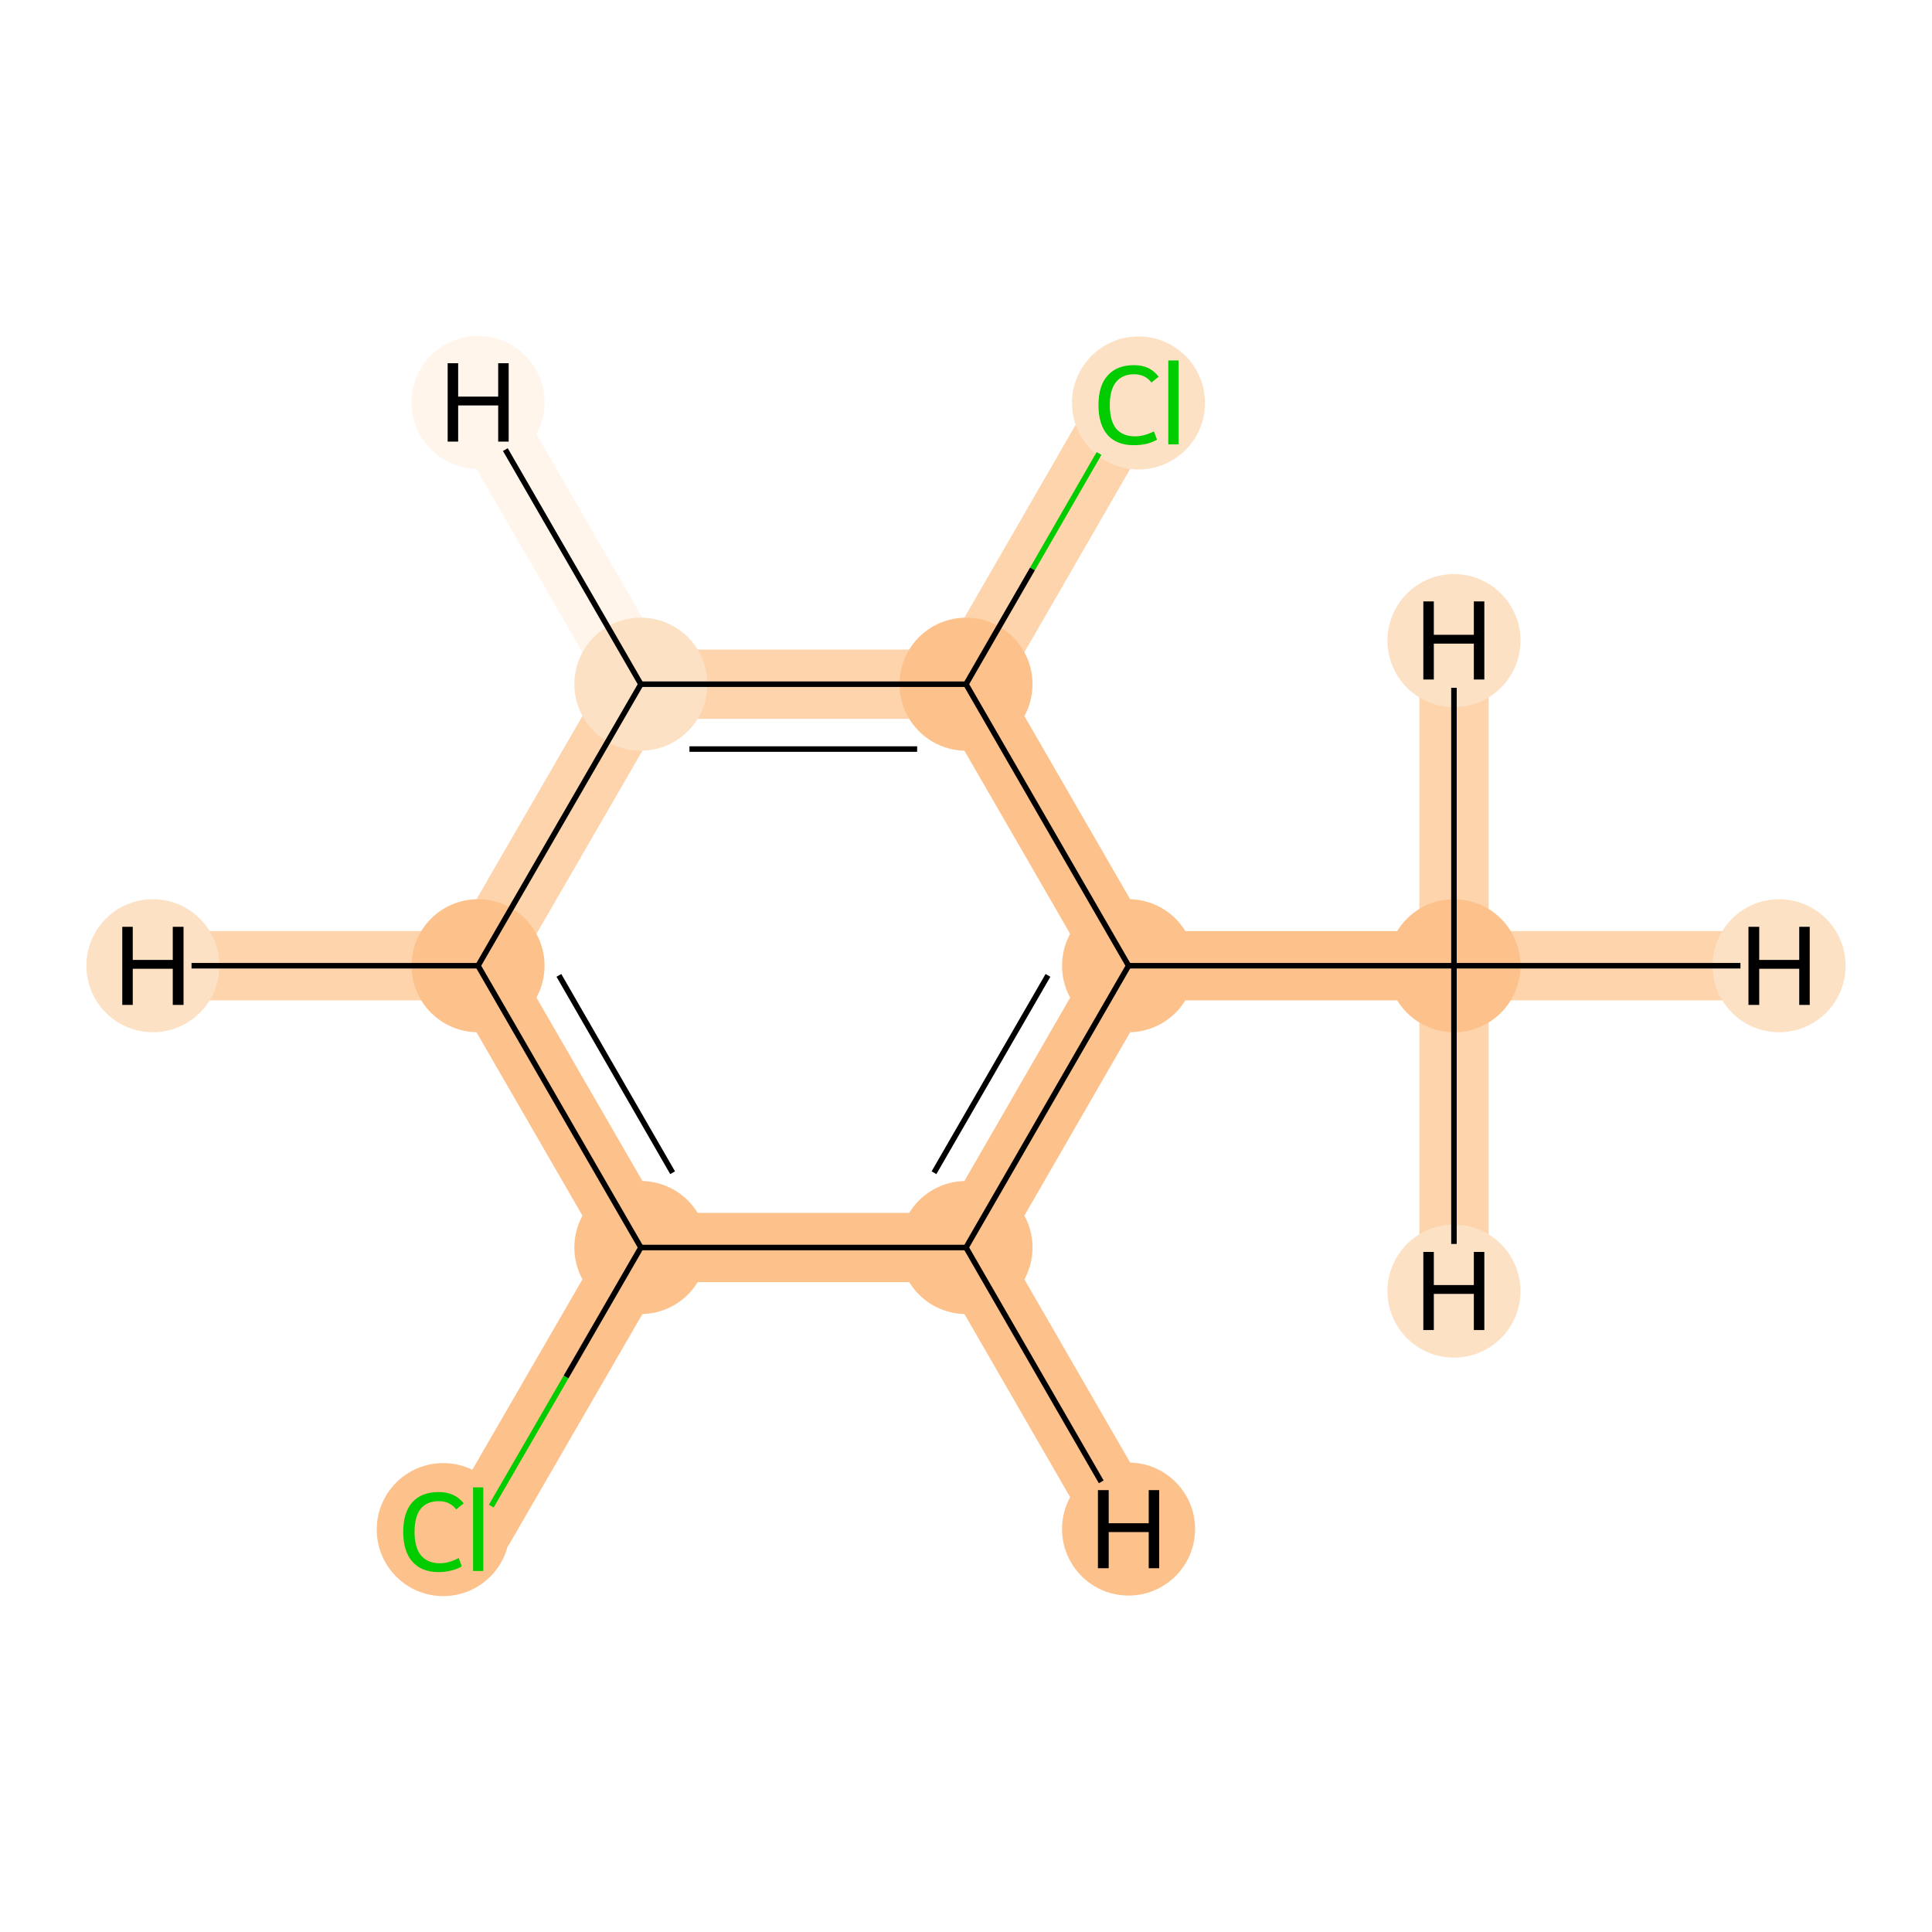 <?xml version='1.0' encoding='iso-8859-1'?>
<svg version='1.1' baseProfile='full'
              xmlns='http://www.w3.org/2000/svg'
                      xmlns:rdkit='http://www.rdkit.org/xml'
                      xmlns:xlink='http://www.w3.org/1999/xlink'
                  xml:space='preserve'
width='700px' height='700px' viewBox='0 0 700 700'>
<!-- END OF HEADER -->
<rect style='opacity:1.0;fill:#FFFFFF;stroke:none' width='700.0' height='700.0' x='0.0' y='0.0'> </rect>
<path d='M 173.2,554.0 L 232.2,452.0' style='fill:none;fill-rule:evenodd;stroke:#FDC28C;stroke-width:25.1px;stroke-linecap:butt;stroke-linejoin:miter;stroke-opacity:1' />
<path d='M 232.2,452.0 L 173.2,349.9' style='fill:none;fill-rule:evenodd;stroke:#FDC28C;stroke-width:25.1px;stroke-linecap:butt;stroke-linejoin:miter;stroke-opacity:1' />
<path d='M 232.2,452.0 L 350.0,452.0' style='fill:none;fill-rule:evenodd;stroke:#FDC28C;stroke-width:25.1px;stroke-linecap:butt;stroke-linejoin:miter;stroke-opacity:1' />
<path d='M 173.2,349.9 L 232.2,247.9' style='fill:none;fill-rule:evenodd;stroke:#FDD4AB;stroke-width:25.1px;stroke-linecap:butt;stroke-linejoin:miter;stroke-opacity:1' />
<path d='M 173.2,349.9 L 55.4,349.9' style='fill:none;fill-rule:evenodd;stroke:#FDD4AB;stroke-width:25.1px;stroke-linecap:butt;stroke-linejoin:miter;stroke-opacity:1' />
<path d='M 232.2,247.9 L 350.0,247.9' style='fill:none;fill-rule:evenodd;stroke:#FDD4AB;stroke-width:25.1px;stroke-linecap:butt;stroke-linejoin:miter;stroke-opacity:1' />
<path d='M 232.2,247.9 L 173.2,145.8' style='fill:none;fill-rule:evenodd;stroke:#FFF5EB;stroke-width:25.1px;stroke-linecap:butt;stroke-linejoin:miter;stroke-opacity:1' />
<path d='M 350.0,247.9 L 408.9,349.9' style='fill:none;fill-rule:evenodd;stroke:#FDC28C;stroke-width:25.1px;stroke-linecap:butt;stroke-linejoin:miter;stroke-opacity:1' />
<path d='M 350.0,247.9 L 408.9,145.8' style='fill:none;fill-rule:evenodd;stroke:#FDD4AB;stroke-width:25.1px;stroke-linecap:butt;stroke-linejoin:miter;stroke-opacity:1' />
<path d='M 408.9,349.9 L 350.0,452.0' style='fill:none;fill-rule:evenodd;stroke:#FDC28C;stroke-width:25.1px;stroke-linecap:butt;stroke-linejoin:miter;stroke-opacity:1' />
<path d='M 408.9,349.9 L 526.8,349.9' style='fill:none;fill-rule:evenodd;stroke:#FDC28C;stroke-width:25.1px;stroke-linecap:butt;stroke-linejoin:miter;stroke-opacity:1' />
<path d='M 350.0,452.0 L 408.9,554.0' style='fill:none;fill-rule:evenodd;stroke:#FDC28C;stroke-width:25.1px;stroke-linecap:butt;stroke-linejoin:miter;stroke-opacity:1' />
<path d='M 526.8,349.9 L 644.6,349.9' style='fill:none;fill-rule:evenodd;stroke:#FDD4AB;stroke-width:25.1px;stroke-linecap:butt;stroke-linejoin:miter;stroke-opacity:1' />
<path d='M 526.8,349.9 L 526.8,467.8' style='fill:none;fill-rule:evenodd;stroke:#FDD4AB;stroke-width:25.1px;stroke-linecap:butt;stroke-linejoin:miter;stroke-opacity:1' />
<path d='M 526.8,349.9 L 526.8,232.1' style='fill:none;fill-rule:evenodd;stroke:#FDD4AB;stroke-width:25.1px;stroke-linecap:butt;stroke-linejoin:miter;stroke-opacity:1' />
<ellipse cx='160.6' cy='554.2' rx='23.6' ry='23.6'  style='fill:#FDC28C;fill-rule:evenodd;stroke:#FDC28C;stroke-width:1.0px;stroke-linecap:butt;stroke-linejoin:miter;stroke-opacity:1' />
<ellipse cx='232.2' cy='452.0' rx='23.6' ry='23.6'  style='fill:#FDC28C;fill-rule:evenodd;stroke:#FDC28C;stroke-width:1.0px;stroke-linecap:butt;stroke-linejoin:miter;stroke-opacity:1' />
<ellipse cx='173.2' cy='349.9' rx='23.6' ry='23.6'  style='fill:#FDC28C;fill-rule:evenodd;stroke:#FDC28C;stroke-width:1.0px;stroke-linecap:butt;stroke-linejoin:miter;stroke-opacity:1' />
<ellipse cx='232.2' cy='247.9' rx='23.6' ry='23.6'  style='fill:#FDE1C5;fill-rule:evenodd;stroke:#FDE1C5;stroke-width:1.0px;stroke-linecap:butt;stroke-linejoin:miter;stroke-opacity:1' />
<ellipse cx='350.0' cy='247.9' rx='23.6' ry='23.6'  style='fill:#FDC28C;fill-rule:evenodd;stroke:#FDC28C;stroke-width:1.0px;stroke-linecap:butt;stroke-linejoin:miter;stroke-opacity:1' />
<ellipse cx='408.9' cy='349.9' rx='23.6' ry='23.6'  style='fill:#FDC28C;fill-rule:evenodd;stroke:#FDC28C;stroke-width:1.0px;stroke-linecap:butt;stroke-linejoin:miter;stroke-opacity:1' />
<ellipse cx='350.0' cy='452.0' rx='23.6' ry='23.6'  style='fill:#FDC28C;fill-rule:evenodd;stroke:#FDC28C;stroke-width:1.0px;stroke-linecap:butt;stroke-linejoin:miter;stroke-opacity:1' />
<ellipse cx='526.8' cy='349.9' rx='23.6' ry='23.6'  style='fill:#FDC28C;fill-rule:evenodd;stroke:#FDC28C;stroke-width:1.0px;stroke-linecap:butt;stroke-linejoin:miter;stroke-opacity:1' />
<ellipse cx='412.5' cy='146.0' rx='23.6' ry='23.6'  style='fill:#FDE1C5;fill-rule:evenodd;stroke:#FDE1C5;stroke-width:1.0px;stroke-linecap:butt;stroke-linejoin:miter;stroke-opacity:1' />
<ellipse cx='55.4' cy='349.9' rx='23.6' ry='23.6'  style='fill:#FDE1C5;fill-rule:evenodd;stroke:#FDE1C5;stroke-width:1.0px;stroke-linecap:butt;stroke-linejoin:miter;stroke-opacity:1' />
<ellipse cx='173.2' cy='145.8' rx='23.6' ry='23.6'  style='fill:#FFF5EB;fill-rule:evenodd;stroke:#FFF5EB;stroke-width:1.0px;stroke-linecap:butt;stroke-linejoin:miter;stroke-opacity:1' />
<ellipse cx='408.9' cy='554.0' rx='23.6' ry='23.6'  style='fill:#FDC28C;fill-rule:evenodd;stroke:#FDC28C;stroke-width:1.0px;stroke-linecap:butt;stroke-linejoin:miter;stroke-opacity:1' />
<ellipse cx='644.6' cy='349.9' rx='23.6' ry='23.6'  style='fill:#FDE1C5;fill-rule:evenodd;stroke:#FDE1C5;stroke-width:1.0px;stroke-linecap:butt;stroke-linejoin:miter;stroke-opacity:1' />
<ellipse cx='526.8' cy='467.8' rx='23.6' ry='23.6'  style='fill:#FDE1C5;fill-rule:evenodd;stroke:#FDE1C5;stroke-width:1.0px;stroke-linecap:butt;stroke-linejoin:miter;stroke-opacity:1' />
<ellipse cx='526.8' cy='232.1' rx='23.6' ry='23.6'  style='fill:#FDE1C5;fill-rule:evenodd;stroke:#FDE1C5;stroke-width:1.0px;stroke-linecap:butt;stroke-linejoin:miter;stroke-opacity:1' />
<path class='bond-0 atom-0 atom-1' d='M 178.0,545.7 L 205.1,498.9' style='fill:none;fill-rule:evenodd;stroke:#00CC00;stroke-width:2.0px;stroke-linecap:butt;stroke-linejoin:miter;stroke-opacity:1' />
<path class='bond-0 atom-0 atom-1' d='M 205.1,498.9 L 232.2,452.0' style='fill:none;fill-rule:evenodd;stroke:#000000;stroke-width:2.0px;stroke-linecap:butt;stroke-linejoin:miter;stroke-opacity:1' />
<path class='bond-1 atom-1 atom-2' d='M 232.2,452.0 L 173.2,349.9' style='fill:none;fill-rule:evenodd;stroke:#000000;stroke-width:2.0px;stroke-linecap:butt;stroke-linejoin:miter;stroke-opacity:1' />
<path class='bond-1 atom-1 atom-2' d='M 243.7,424.9 L 202.5,353.4' style='fill:none;fill-rule:evenodd;stroke:#000000;stroke-width:2.0px;stroke-linecap:butt;stroke-linejoin:miter;stroke-opacity:1' />
<path class='bond-8 atom-6 atom-1' d='M 350.0,452.0 L 232.2,452.0' style='fill:none;fill-rule:evenodd;stroke:#000000;stroke-width:2.0px;stroke-linecap:butt;stroke-linejoin:miter;stroke-opacity:1' />
<path class='bond-2 atom-2 atom-3' d='M 173.2,349.9 L 232.2,247.9' style='fill:none;fill-rule:evenodd;stroke:#000000;stroke-width:2.0px;stroke-linecap:butt;stroke-linejoin:miter;stroke-opacity:1' />
<path class='bond-9 atom-2 atom-9' d='M 173.2,349.9 L 69.4,349.9' style='fill:none;fill-rule:evenodd;stroke:#000000;stroke-width:2.0px;stroke-linecap:butt;stroke-linejoin:miter;stroke-opacity:1' />
<path class='bond-3 atom-3 atom-4' d='M 232.2,247.9 L 350.0,247.9' style='fill:none;fill-rule:evenodd;stroke:#000000;stroke-width:2.0px;stroke-linecap:butt;stroke-linejoin:miter;stroke-opacity:1' />
<path class='bond-3 atom-3 atom-4' d='M 249.8,271.4 L 332.3,271.4' style='fill:none;fill-rule:evenodd;stroke:#000000;stroke-width:2.0px;stroke-linecap:butt;stroke-linejoin:miter;stroke-opacity:1' />
<path class='bond-10 atom-3 atom-10' d='M 232.2,247.9 L 183.1,162.9' style='fill:none;fill-rule:evenodd;stroke:#000000;stroke-width:2.0px;stroke-linecap:butt;stroke-linejoin:miter;stroke-opacity:1' />
<path class='bond-4 atom-4 atom-5' d='M 350.0,247.9 L 408.9,349.9' style='fill:none;fill-rule:evenodd;stroke:#000000;stroke-width:2.0px;stroke-linecap:butt;stroke-linejoin:miter;stroke-opacity:1' />
<path class='bond-7 atom-4 atom-8' d='M 350.0,247.9 L 374.1,206.1' style='fill:none;fill-rule:evenodd;stroke:#000000;stroke-width:2.0px;stroke-linecap:butt;stroke-linejoin:miter;stroke-opacity:1' />
<path class='bond-7 atom-4 atom-8' d='M 374.1,206.1 L 398.2,164.3' style='fill:none;fill-rule:evenodd;stroke:#00CC00;stroke-width:2.0px;stroke-linecap:butt;stroke-linejoin:miter;stroke-opacity:1' />
<path class='bond-5 atom-5 atom-6' d='M 408.9,349.9 L 350.0,452.0' style='fill:none;fill-rule:evenodd;stroke:#000000;stroke-width:2.0px;stroke-linecap:butt;stroke-linejoin:miter;stroke-opacity:1' />
<path class='bond-5 atom-5 atom-6' d='M 379.7,353.4 L 338.4,424.9' style='fill:none;fill-rule:evenodd;stroke:#000000;stroke-width:2.0px;stroke-linecap:butt;stroke-linejoin:miter;stroke-opacity:1' />
<path class='bond-6 atom-5 atom-7' d='M 408.9,349.9 L 526.8,349.9' style='fill:none;fill-rule:evenodd;stroke:#000000;stroke-width:2.0px;stroke-linecap:butt;stroke-linejoin:miter;stroke-opacity:1' />
<path class='bond-11 atom-6 atom-11' d='M 350.0,452.0 L 399.0,536.9' style='fill:none;fill-rule:evenodd;stroke:#000000;stroke-width:2.0px;stroke-linecap:butt;stroke-linejoin:miter;stroke-opacity:1' />
<path class='bond-12 atom-7 atom-12' d='M 526.8,349.9 L 630.6,349.9' style='fill:none;fill-rule:evenodd;stroke:#000000;stroke-width:2.0px;stroke-linecap:butt;stroke-linejoin:miter;stroke-opacity:1' />
<path class='bond-13 atom-7 atom-13' d='M 526.8,349.9 L 526.8,450.7' style='fill:none;fill-rule:evenodd;stroke:#000000;stroke-width:2.0px;stroke-linecap:butt;stroke-linejoin:miter;stroke-opacity:1' />
<path class='bond-14 atom-7 atom-14' d='M 526.8,349.9 L 526.8,249.2' style='fill:none;fill-rule:evenodd;stroke:#000000;stroke-width:2.0px;stroke-linecap:butt;stroke-linejoin:miter;stroke-opacity:1' />
<path  class='atom-0' d='M 146.1 555.0
Q 146.1 548.0, 149.4 544.3
Q 152.7 540.6, 159.0 540.6
Q 164.8 540.6, 168.0 544.7
L 165.3 546.9
Q 163.0 543.9, 159.0 543.9
Q 154.7 543.9, 152.4 546.7
Q 150.2 549.6, 150.2 555.0
Q 150.2 560.6, 152.5 563.5
Q 154.9 566.4, 159.4 566.4
Q 162.6 566.4, 166.2 564.5
L 167.3 567.5
Q 165.8 568.5, 163.6 569.0
Q 161.4 569.6, 158.9 569.6
Q 152.7 569.6, 149.4 565.8
Q 146.1 562.1, 146.1 555.0
' fill='#00CC00'/>
<path  class='atom-0' d='M 171.4 538.9
L 175.1 538.9
L 175.1 569.2
L 171.4 569.2
L 171.4 538.9
' fill='#00CC00'/>
<path  class='atom-8' d='M 398.0 146.8
Q 398.0 139.7, 401.3 136.1
Q 404.6 132.3, 410.9 132.3
Q 416.7 132.3, 419.8 136.5
L 417.2 138.6
Q 414.9 135.6, 410.9 135.6
Q 406.6 135.6, 404.3 138.5
Q 402.1 141.3, 402.1 146.8
Q 402.1 152.4, 404.4 155.3
Q 406.8 158.1, 411.3 158.1
Q 414.4 158.1, 418.1 156.3
L 419.2 159.3
Q 417.7 160.2, 415.5 160.8
Q 413.2 161.3, 410.8 161.3
Q 404.6 161.3, 401.3 157.6
Q 398.0 153.8, 398.0 146.8
' fill='#00CC00'/>
<path  class='atom-8' d='M 423.3 130.6
L 427.0 130.6
L 427.0 161.0
L 423.3 161.0
L 423.3 130.6
' fill='#00CC00'/>
<path  class='atom-9' d='M 44.3 335.8
L 48.1 335.8
L 48.1 347.8
L 62.6 347.8
L 62.6 335.8
L 66.5 335.8
L 66.5 364.1
L 62.6 364.1
L 62.6 351.0
L 48.1 351.0
L 48.1 364.1
L 44.3 364.1
L 44.3 335.8
' fill='#000000'/>
<path  class='atom-10' d='M 162.2 131.6
L 166.0 131.6
L 166.0 143.7
L 180.5 143.7
L 180.5 131.6
L 184.3 131.6
L 184.3 160.0
L 180.5 160.0
L 180.5 146.9
L 166.0 146.9
L 166.0 160.0
L 162.2 160.0
L 162.2 131.6
' fill='#000000'/>
<path  class='atom-11' d='M 397.8 539.9
L 401.7 539.9
L 401.7 551.9
L 416.2 551.9
L 416.2 539.9
L 420.0 539.9
L 420.0 568.2
L 416.2 568.2
L 416.2 555.1
L 401.7 555.1
L 401.7 568.2
L 397.8 568.2
L 397.8 539.9
' fill='#000000'/>
<path  class='atom-12' d='M 633.5 335.8
L 637.4 335.8
L 637.4 347.8
L 651.9 347.8
L 651.9 335.8
L 655.7 335.8
L 655.7 364.1
L 651.9 364.1
L 651.9 351.0
L 637.4 351.0
L 637.4 364.1
L 633.5 364.1
L 633.5 335.8
' fill='#000000'/>
<path  class='atom-13' d='M 515.7 453.6
L 519.5 453.6
L 519.5 465.6
L 534.0 465.6
L 534.0 453.6
L 537.8 453.6
L 537.8 481.9
L 534.0 481.9
L 534.0 468.8
L 519.5 468.8
L 519.5 481.9
L 515.7 481.9
L 515.7 453.6
' fill='#000000'/>
<path  class='atom-14' d='M 515.7 217.9
L 519.5 217.9
L 519.5 230.0
L 534.0 230.0
L 534.0 217.9
L 537.8 217.9
L 537.8 246.2
L 534.0 246.2
L 534.0 233.2
L 519.5 233.2
L 519.5 246.2
L 515.7 246.2
L 515.7 217.9
' fill='#000000'/>
</svg>
